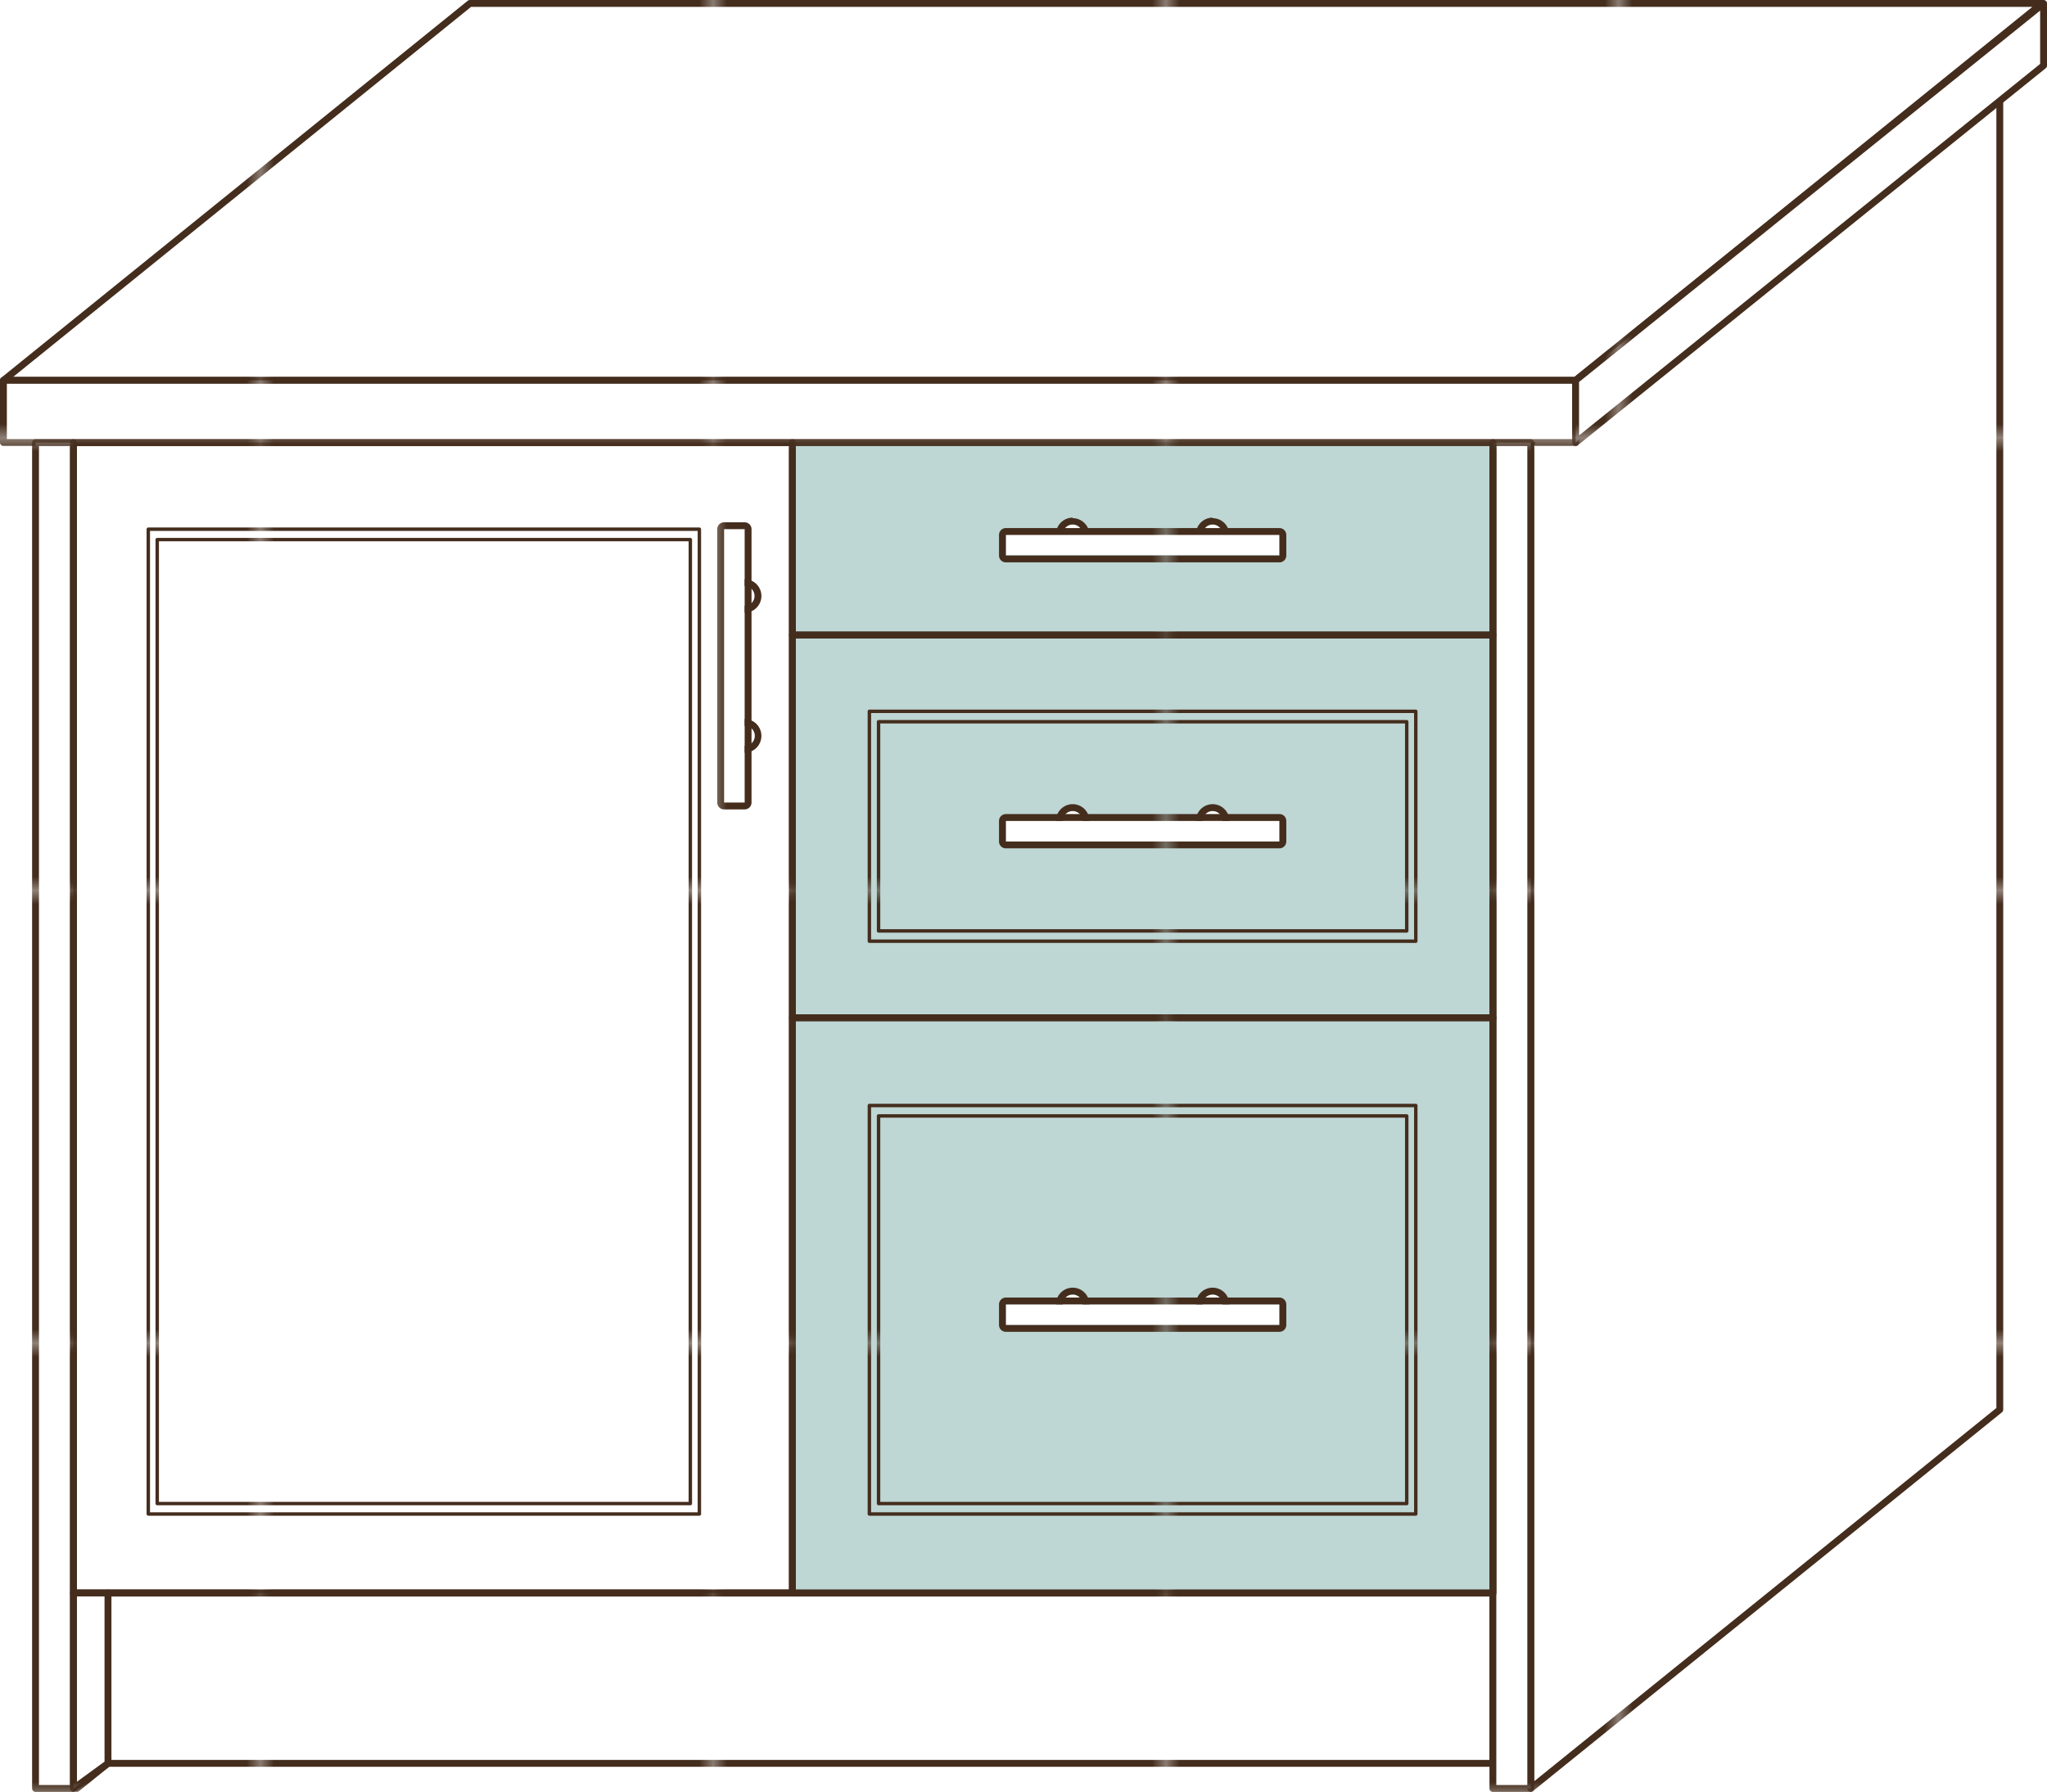 <svg xmlns="http://www.w3.org/2000/svg" xmlns:xlink="http://www.w3.org/1999/xlink" viewBox="0 0 149.21 130.64"><defs><pattern id="a" width="32.63" height="32.63" patternTransform="translate(19.48 -0.58)" patternUnits="userSpaceOnUse" viewBox="0 0 32.63 32.63"><rect width="32.63" height="32.63" style="fill:none"/><rect width="32.63" height="32.63" style="fill:#442d1d"/></pattern></defs><title>drawers</title><rect x="5.36" y="32.27" width="103.47" height="83.87" style="fill:#fff;stroke-linecap:round;stroke-linejoin:round;stroke-width:0.5px;stroke:url(#a)"/><rect x="57.76" y="32.27" width="51.07" height="83.87" style="fill:#bed6d4"/><polygon points="114.85 27.73 0.25 27.73 34.25 0.25 148.85 0.25 114.85 27.73" style="fill:#fff;stroke-linecap:round;stroke-linejoin:round;stroke-width:0.5px;stroke:url(#a)"/><polygon points="145.77 102.77 111.58 130.39 111.58 32.27 145.77 4.64 145.77 102.77" style="fill:#fff;stroke-linecap:round;stroke-linejoin:round;stroke-width:0.5px;stroke:url(#a)"/><line x1="7.87" y1="128.56" x2="5.6" y2="130.39" style="fill:#fff;stroke-linecap:round;stroke-linejoin:round;stroke-width:0.5px;stroke:url(#a)"/><rect x="7.87" y="116.14" width="100.95" height="12.42" style="fill:#fff;stroke-linecap:round;stroke-linejoin:round;stroke-width:0.5px;stroke:url(#a)"/><rect x="0.25" y="27.73" width="114.6" height="4.53" style="fill:#fff;stroke-linecap:round;stroke-linejoin:round;stroke-width:0.5px;stroke:url(#a)"/><rect x="2.59" y="32.27" width="2.76" height="98.12" style="fill:#fff;stroke-linecap:round;stroke-linejoin:round;stroke-width:0.5px;stroke:url(#a)"/><rect x="108.82" y="32.27" width="2.76" height="98.12" style="fill:#fff;stroke-linecap:round;stroke-linejoin:round;stroke-width:0.5px;stroke:url(#a)"/><rect x="57.76" y="74.2" width="51.07" height="41.94" style="fill:none;stroke-linejoin:round;stroke-width:0.5px;stroke:url(#a)"/><rect x="57.76" y="32.27" width="51.07" height="14.03" style="fill:none;stroke-linejoin:round;stroke-width:0.5px;stroke:url(#a)"/><rect x="57.76" y="46.3" width="51.07" height="27.9" style="fill:none;stroke-linejoin:round;stroke-width:0.5px;stroke:url(#a)"/><rect x="5.36" y="32.27" width="52.4" height="83.87" style="fill:none;stroke-linejoin:round;stroke-width:0.5px;stroke:url(#a)"/><polygon points="148.96 4.78 114.85 32.27 114.85 27.73 148.96 0.25 148.96 4.78" style="fill:#fff;stroke-linecap:round;stroke-linejoin:round;stroke-width:0.5px;stroke:url(#a)"/><polygon points="7.87 116.14 5.36 116.14 5.36 130.39 7.87 128.56 7.87 116.14" style="fill:#fff;stroke-linecap:round;stroke-linejoin:round;stroke-width:0.5px;stroke:url(#a)"/><rect x="63.37" y="51.86" width="39.83" height="16.76" style="fill:none;stroke-linejoin:round;stroke-width:0.25px;stroke:url(#a)"/><rect x="64.04" y="52.62" width="38.5" height="15.25" style="fill:none;stroke-linejoin:round;stroke-width:0.25px;stroke:url(#a)"/><rect x="63.37" y="80.6" width="39.83" height="29.78" style="fill:none;stroke-linejoin:round;stroke-width:0.25px;stroke:url(#a)"/><rect x="64.04" y="81.36" width="38.5" height="28.26" style="fill:none;stroke-linejoin:round;stroke-width:0.25px;stroke:url(#a)"/><rect x="10.81" y="38.58" width="40.17" height="71.8" style="fill:none;stroke-linejoin:round;stroke-width:0.25px;stroke:url(#a)"/><rect x="11.46" y="39.34" width="38.86" height="70.28" style="fill:none;stroke-linejoin:round;stroke-width:0.25px;stroke:url(#a)"/><circle cx="54.28" cy="43.45" r="0.72" style="fill:#fff"/><path d="M54.28,42.73a.72.72,0,1,1-.72.72.72.72,0,0,1,.72-.72m0-.5a1.22,1.22,0,1,0,1.22,1.22,1.22,1.22,0,0,0-1.22-1.22Z" style="fill:url(#a)"/><circle cx="54.28" cy="53.65" r="0.72" style="fill:#fff"/><path d="M54.28,52.92a.73.73,0,1,1-.72.73.73.73,0,0,1,.72-.73m0-.5a1.23,1.23,0,1,0,1.22,1.23,1.23,1.23,0,0,0-1.22-1.23Z" style="fill:url(#a)"/><rect x="52.78" y="38.58" width="1.5" height="19.93" style="fill:#fff"/><path d="M54.28,38.58V58.51h-1.5V38.58h1.5m0-.5h-1.5a.5.5,0,0,0-.5.5V58.51a.5.5,0,0,0,.5.5h1.5a.5.5,0,0,0,.5-.5V38.58a.5.5,0,0,0-.5-.5Z" style="fill:url(#a)"/><circle cx="78.19" cy="38.96" r="0.72" style="fill:#fff"/><path d="M78.19,38.24a.72.72,0,1,1-.72.72.72.72,0,0,1,.72-.72m0-.5A1.22,1.22,0,1,0,79.41,39a1.22,1.22,0,0,0-1.22-1.22Z" style="fill:url(#a)"/><circle cx="88.39" cy="38.96" r="0.72" style="fill:#fff"/><path d="M88.39,38.24a.72.72,0,1,1-.72.72.72.72,0,0,1,.72-.72m0-.5A1.22,1.22,0,1,0,89.61,39a1.22,1.22,0,0,0-1.22-1.22Z" style="fill:url(#a)"/><rect x="73.32" y="38.96" width="19.93" height="1.5" style="fill:#fff"/><path d="M93.26,39v1.5H73.32V39H93.26m0-.5H73.32a.5.5,0,0,0-.5.5v1.5a.5.5,0,0,0,.5.5H93.26a.5.5,0,0,0,.5-.5V39a.5.5,0,0,0-.5-.5Z" style="fill:url(#a)"/><circle cx="78.19" cy="59.85" r="0.72" style="fill:#fff"/><path d="M78.19,59.13a.72.72,0,1,1-.72.72.72.72,0,0,1,.72-.72m0-.5a1.22,1.22,0,1,0,1.22,1.22,1.22,1.22,0,0,0-1.22-1.22Z" style="fill:url(#a)"/><circle cx="88.39" cy="59.85" r="0.72" style="fill:#fff"/><path d="M88.39,59.13a.72.72,0,1,1-.72.72.72.72,0,0,1,.72-.72m0-.5a1.22,1.22,0,1,0,1.22,1.22,1.22,1.22,0,0,0-1.22-1.22Z" style="fill:url(#a)"/><rect x="73.32" y="59.85" width="19.93" height="1.5" style="fill:#fff"/><path d="M93.26,59.85v1.5H73.32v-1.5H93.26m0-.5H73.32a.5.5,0,0,0-.5.5v1.5a.5.5,0,0,0,.5.5H93.26a.5.5,0,0,0,.5-.5v-1.5a.5.5,0,0,0-.5-.5Z" style="fill:url(#a)"/><circle cx="78.19" cy="95.1" r="0.72" style="fill:#fff"/><path d="M78.19,94.38a.72.72,0,1,1-.72.72.72.72,0,0,1,.72-.72m0-.5a1.22,1.22,0,1,0,1.22,1.22,1.22,1.22,0,0,0-1.22-1.22Z" style="fill:url(#a)"/><circle cx="88.39" cy="95.1" r="0.72" style="fill:#fff"/><path d="M88.39,94.38a.72.72,0,1,1-.72.72.72.72,0,0,1,.72-.72m0-.5a1.22,1.22,0,1,0,1.22,1.22,1.22,1.22,0,0,0-1.22-1.22Z" style="fill:url(#a)"/><rect x="73.32" y="95.1" width="19.93" height="1.5" style="fill:#fff"/><path d="M93.26,95.1v1.5H73.32V95.1H93.26m0-.5H73.32a.5.5,0,0,0-.5.5v1.5a.5.5,0,0,0,.5.5H93.26a.5.5,0,0,0,.5-.5V95.1a.5.5,0,0,0-.5-.5Z" style="fill:url(#a)"/></svg>